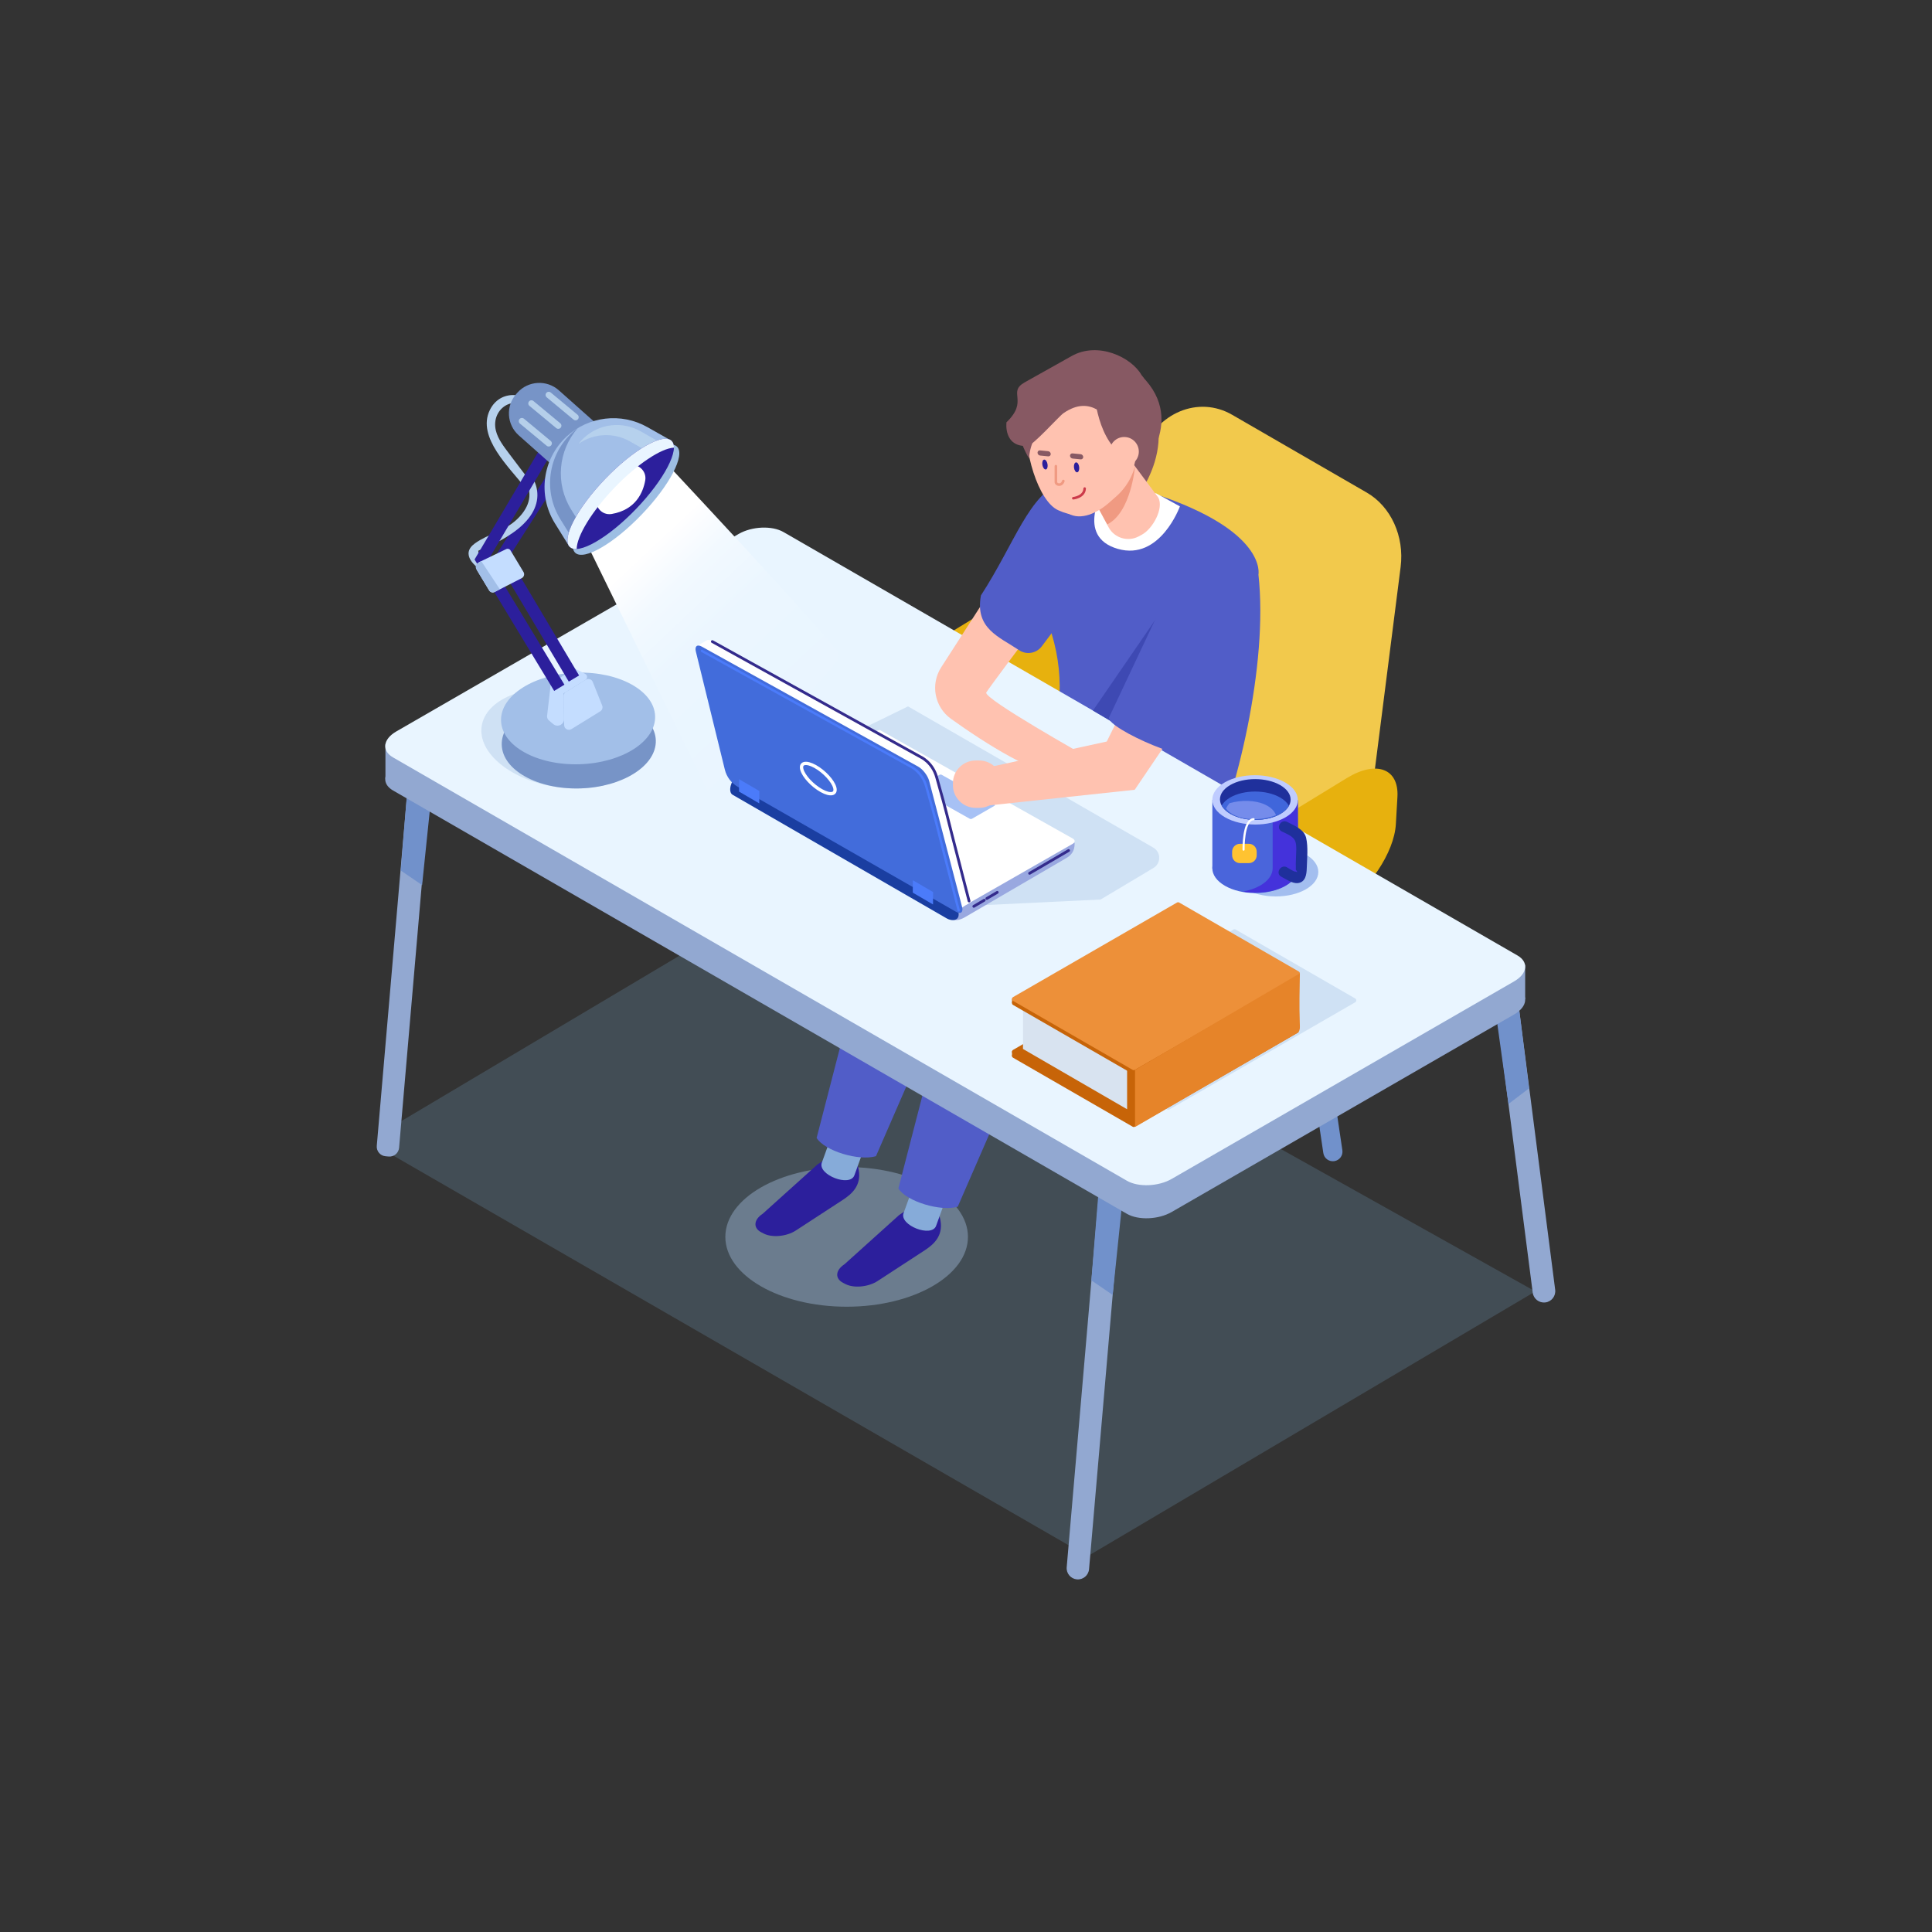 <?xml version="1.0" encoding="UTF-8"?> <svg xmlns="http://www.w3.org/2000/svg" width="800" height="800" viewBox="0 0 800 800" fill="none"><rect x="0" y="0" width="800" height="800" fill="#333333" stroke="none"/> <g clip-path="url(#clip0)"> <path opacity="0.19" d="M450.364 644.387L159.526 476.58L165.781 464.464L332.692 365.192L635.751 534.753L450.364 644.387Z" fill="#88BDEB"></path> <path d="M434.982 287.188L472.765 187.311C478.988 170.874 496.268 163.7 510.197 171.751L565.93 203.954C575.966 209.757 581.582 222.08 579.97 234.77L563.424 364.778L434.982 287.188Z" fill="#F2C94C"></path> <path d="M552.495 480.805C554.665 480.486 556.18 478.462 555.845 476.278L537.704 354.129C537.385 351.961 535.358 350.446 533.172 350.781C531.003 351.1 529.487 353.125 529.822 355.309L547.963 477.457C548.282 479.625 550.309 481.124 552.495 480.805Z" fill="#7191CB"></path> <path d="M463.942 408.603L356.912 346.859C346.988 341.136 351.008 328.59 365.831 318.977L404.3 294.011C419.123 284.398 439.37 281.21 449.294 286.933L556.324 348.677C566.248 354.4 562.228 366.946 547.405 376.56L508.936 401.509C494.098 411.138 473.866 414.326 463.942 408.603Z" fill="#E7B10E"></path> <path d="M458.182 423.589L363.565 369.003C353.402 363.136 347.769 351.451 347.769 351.451C343.956 342.715 353.035 336.401 363.214 342.268L462.697 400.792C472.861 406.658 476.706 412.78 475.063 420.066C475.063 420.066 471.074 430.237 458.182 423.589Z" fill="#4C73DB"></path> <path d="M554.553 376.257L479.131 422.393C466.909 429.87 457.48 426.363 458.15 414.598L458.804 403.295C459.474 391.529 470.021 375.795 482.243 368.334L557.665 322.197C569.886 314.72 579.316 318.228 578.646 329.993L577.992 341.296C577.306 353.045 566.759 368.78 554.553 376.257Z" fill="#E7B10E"></path> <path opacity="0.4" d="M350.578 541.082C378.318 541.082 400.806 528.135 400.806 512.163C400.806 496.192 378.318 483.244 350.578 483.244C322.837 483.244 300.35 496.192 300.35 512.163C300.35 528.135 322.837 541.082 350.578 541.082Z" fill="#A8C4E5"></path> <path d="M315.827 502.582L338.436 482.224C341.308 480.343 346.27 476.501 350.849 476.852C352.908 477.011 354.535 478.637 354.79 480.678L355.604 484.615C356.641 490.928 352.78 494.372 348.998 496.843L329.533 509.533C325.735 512.004 319.768 512.578 316.274 510.808L315.284 510.298C311.79 508.529 312.03 505.053 315.827 502.582Z" fill="#2C1F9C"></path> <path d="M353.786 486.656C351.967 491.693 338.484 486.464 340.303 481.427L346.239 465.038L359.721 470.267L353.786 486.656Z" fill="#86ABD9"></path> <path d="M362.72 478.748C355.763 480.885 341.435 476.58 338.148 471.192L375.532 326.613L419.043 349.362L362.72 478.748Z" fill="#515DC8"></path> <path d="M349.684 523.498L372.293 503.14C375.165 501.259 380.128 497.417 384.707 497.768C386.765 497.927 388.392 499.553 388.648 501.594L389.462 505.531C390.499 511.844 386.637 515.288 382.856 517.759L363.39 530.449C359.593 532.92 353.625 533.494 350.131 531.724L349.142 531.214C345.648 529.445 345.887 525.969 349.684 523.498Z" fill="#2C1F9C"></path> <path d="M387.626 507.572C385.807 512.609 372.325 507.38 374.144 502.343L380.079 485.954L393.562 491.183L387.626 507.572Z" fill="#86ABD9"></path> <path d="M396.577 499.664C389.621 501.801 375.293 497.496 372.006 492.108L409.39 347.529L452.9 370.278L396.577 499.664Z" fill="#515DC8"></path> <path d="M446.231 289.563L370.315 348.151C357.917 355.739 348.615 348.214 348.615 335.174L347.163 313.955C347.179 300.914 357.327 284.047 369.724 276.475L446.263 229.653C458.66 222.064 468.792 226.528 468.776 239.553L468.76 252.067C468.776 265.108 458.628 281.975 446.231 289.563Z" fill="#E7B10E"></path> <path d="M422.393 347.513C428.999 322.021 451.592 289.308 428.967 246.934C428.233 198.103 434.344 190.547 465.314 201.308L478.094 204.496C524.876 219.912 521.094 237.927 521.094 237.927C525.243 275.454 511.952 329.434 499.905 355.324C500.575 399.659 420.814 399.675 422.393 347.513Z" fill="#515DC8"></path> <path d="M160.93 478.892L159.653 478.78C157.451 478.589 155.824 476.66 156.015 474.46L169.418 318.976C169.609 316.776 171.54 315.15 173.742 315.341L175.018 315.453C177.22 315.644 178.848 317.573 178.656 319.773L165.254 475.257C165.062 477.457 163.131 479.083 160.93 478.892Z" fill="#92A8D1"></path> <path d="M639.915 539.312C642.484 538.977 644.287 536.634 643.968 534.067L628.73 415.585C628.395 413.019 626.05 411.217 623.481 411.536C620.912 411.871 619.109 414.214 619.428 416.781L634.666 535.263C635.001 537.83 637.346 539.631 639.915 539.312Z" fill="#92A8D1"></path> <path d="M445.928 653.984C443.375 653.761 441.476 651.513 441.699 648.962L459.921 437.522C460.144 434.971 462.394 433.074 464.947 433.297C467.5 433.52 469.398 435.768 469.175 438.319L450.954 649.759C450.73 652.31 448.481 654.207 445.928 653.984Z" fill="#92A8D1"></path> <path d="M460.735 536.204L451.911 530.178L455.15 490.179L465.186 493.16L460.735 536.204Z" fill="#7191CB"></path> <path d="M174.782 366.499L165.959 360.473L169.198 320.474L179.234 323.455L174.782 366.499Z" fill="#7191CB"></path> <path d="M624.629 457.131L633.133 450.658L628.586 414.262L619.156 417.881L624.629 457.131Z" fill="#7191CB"></path> <path d="M184.208 308.215H159.604V322.499H184.208V308.215Z" fill="#92A8D1"></path> <path d="M631.538 399.5H606.935V413.784H631.538V399.5Z" fill="#92A8D1"></path> <path d="M466.621 502.613L162.732 327.314C157.962 324.572 158.568 319.773 164.073 316.585L305.869 234.786C311.374 231.613 319.687 231.263 324.458 234.021L628.331 409.32C633.101 412.062 632.495 416.861 626.99 420.049L485.194 501.848C479.705 505.021 471.376 505.356 466.621 502.613Z" fill="#92A8D1"></path> <path d="M466.621 488.919L162.732 313.62C157.962 310.878 158.568 306.079 164.073 302.891L305.869 221.092C311.374 217.919 319.687 217.568 324.458 220.326L628.331 395.626C633.101 398.368 632.495 403.166 626.99 406.355L485.194 488.154C479.705 491.326 471.376 491.661 466.621 488.919Z" fill="#E9F5FF"></path> <path d="M488.577 209.677C488.577 209.677 480.392 232.315 462.873 227.277C444.939 222.112 457.192 202.296 457.192 202.296L478.732 204.289L488.577 209.677Z" fill="white"></path> <path d="M455.964 208.577C455.964 208.577 461.213 212.611 463.702 212.898C466.191 213.185 488.051 189.255 476.387 166.283C469 151.728 444.077 166.442 444.077 166.442L455.964 208.577Z" fill="#875963"></path> <path d="M472.861 221.379L471.536 222.096C467.085 224.488 461.468 222.814 459.059 218.366L445.529 193.257C443.135 188.809 444.811 183.197 449.262 180.79L450.587 180.073C455.038 177.681 460.655 179.355 463.064 183.803L479.626 206.027C482.019 210.474 477.312 218.988 472.861 221.379Z" fill="#FFC2B0"></path> <path d="M454.688 210.123C454.688 210.123 466.223 206.505 469.989 193.018C469.989 193.018 468.441 212.18 458.485 217.138L454.688 210.123Z" fill="#F09A82"></path> <path d="M471.409 305.409L481.046 252.769L452.565 294.234L471.409 305.409Z" fill="#3E49B3"></path> <path d="M406.183 250.76L389.733 276.315C385.185 283.377 386.956 292.767 393.801 297.661C407.507 307.466 429.462 321.67 440.695 320.985C443.232 320.825 450.364 313.54 450.364 313.54C450.364 313.54 406.853 289.117 408.401 286.725C409.948 284.334 424.548 264.821 424.548 264.821L406.183 250.76Z" fill="#FFC2B0"></path> <path d="M440.312 199.155C425.824 204.894 420.463 224.503 406.183 246.551C403.646 260.293 413.666 263.641 422.011 269.237C425.058 271.277 429.175 270.56 431.376 267.627L456.139 234.674L448.928 214.555L440.312 199.155Z" fill="#515DC8"></path> <path opacity="0.4" d="M561.163 413.449L511.653 384.897C511.366 384.737 511.015 384.737 510.744 384.897L501.825 390.046C501.761 390.062 501.697 390.094 501.633 390.126L433.758 429.28C433.152 429.63 433.152 430.507 433.758 430.858L483.268 459.41C483.556 459.57 483.907 459.57 484.178 459.41L493.097 454.261C493.161 454.245 493.225 454.213 493.289 454.181L561.163 415.028C561.77 414.693 561.77 413.816 561.163 413.449Z" fill="#A8C4E5"></path> <path d="M469.004 466.536L419.494 437.984C418.887 437.633 418.887 436.756 419.494 436.406L487.369 397.252C487.656 397.092 488.007 397.092 488.278 397.252L537.788 425.804C538.394 426.155 531.916 425.82 537.788 427.383L469.913 466.536C469.642 466.712 469.291 466.712 469.004 466.536Z" fill="#C76408"></path> <path d="M421.041 435.337H419.047V437.33H421.041V435.337Z" fill="#C76408"></path> <path d="M538.107 424.242H536.288V426.059H538.107V424.242Z" fill="#DD4078"></path> <path d="M469.004 464.863L419.494 436.31C418.887 435.959 418.887 435.083 419.494 434.732L487.369 395.578C487.656 395.419 488.007 395.419 488.278 395.578L537.788 424.13C537.549 424.545 537.309 425.183 537.788 425.709L469.913 464.863C469.642 465.022 469.291 465.022 469.004 464.863Z" fill="#C76408"></path> <path d="M423.595 415.299V419.221V430.428V434.35L466.707 459.315V455.393V444.186V440.264L423.595 415.299Z" fill="#D8E3F0"></path> <path d="M469.004 444.68L419.494 416.128C418.887 415.777 418.887 414.9 419.494 414.549L487.369 375.395C487.656 375.236 488.007 375.236 488.278 375.395L537.788 403.948C537.102 404.33 536.591 405.191 537.788 405.526L469.913 444.68C469.642 444.839 469.291 444.839 469.004 444.68Z" fill="#C76408"></path> <path d="M421.041 413.545H419.047V415.33H421.041V413.545Z" fill="#C76408"></path> <path d="M538.235 403.326H536.24V404.665H538.235V403.326Z" fill="#DEA749"></path> <path d="M469.004 443.006L419.494 414.454C418.887 414.103 418.887 413.226 419.494 412.875L487.369 373.722C487.656 373.562 488.007 373.562 488.278 373.722L537.788 402.274C538.394 402.625 538.394 403.502 537.788 403.852L469.913 443.006C469.642 443.166 469.291 443.166 469.004 443.006Z" fill="#ED9039"></path> <path d="M469.977 443.054V451.519V458.199V466.664L537.389 427.622C538.075 427.223 538.266 425.932 538.25 425.135L538.091 418.2V413.274L538.25 403.039L469.977 443.054Z" fill="#E68429"></path> <path d="M238.727 216.396L292.975 327.385C292.975 327.385 349.123 275.86 347.559 271.109C345.996 266.375 267.383 182.742 267.383 182.742L238.727 216.396Z" fill="url(#paint0_linear)"></path> <g clip-path="url(#clip1)"> <path opacity="0.4" d="M403.879 374.962L455.759 372.466L477.638 359.391C480.82 357.487 480.788 352.856 477.581 350.997L375.998 292.5L348.347 305.989L403.879 374.962Z" fill="#A8C4E5"></path> <path d="M444.981 349.016L434.299 345.513L433.124 344.265L432.369 342.864L356.964 300.448C356.056 299.939 354.551 299.958 353.624 300.493L324.835 317.115L324.784 316.631L319.354 318.72L319.596 321.032H319.634C319.729 321.261 319.926 321.472 320.237 321.643L398.702 365.785C398.804 365.842 389.475 373.593 389.519 373.746C391.158 379.981 394.53 382.821 399.655 379.739L441.152 355.531C443.686 354.169 445 352.328 444.975 349.341V349.016H444.981Z" fill="#99A8E0"></path> <path d="M397.051 372.319L311.555 320.809C310.507 320.223 310.533 319.236 311.6 318.618L364.274 302.257L444.213 347.226C445.26 347.812 445.235 348.799 444.168 349.417L400.385 374.472C399.312 375.096 398.099 372.905 397.051 372.319Z" fill="white"></path> <path d="M401.561 339.036L379.694 326.732C379.44 326.592 379.447 326.35 379.707 326.203L388.998 320.841C389.259 320.695 389.678 320.688 389.932 320.828L411.798 333.133C412.052 333.273 412.046 333.515 411.785 333.661L402.494 339.024C402.234 339.17 401.815 339.177 401.561 339.036Z" fill="#A7C1F5"></path> <path d="M426.329 361.62L442.479 352.188" stroke="#342B8C" stroke-width="1.147" stroke-miterlimit="10" stroke-linecap="round" stroke-linejoin="round"></path> <path d="M412.941 369.504L408.629 372.039" stroke="#342B8C" stroke-width="1.147" stroke-miterlimit="10" stroke-linecap="round" stroke-linejoin="round"></path> <path d="M407.549 372.765L403.236 375.3" stroke="#342B8C" stroke-width="1.147" stroke-miterlimit="10" stroke-linecap="round" stroke-linejoin="round"></path> <path d="M387.448 320.402C386.87 318.179 384.832 315.51 382.907 314.441L294.96 265.459C294.166 265.013 292.934 264.917 292.833 265.064L288.457 267.541L289.657 269.133L304.43 318.899C305.007 321.121 307.046 323.79 308.97 324.86L393.723 371.867L396.606 374.803L396.968 376.682L401.458 373.829L387.448 320.402Z" fill="white"></path> <path d="M392.097 380.338L303.331 329.082C301.312 327.91 302.715 322.911 305.052 321.561L311.168 322.223C313.499 320.873 309.796 323 311.816 324.172L392.999 369.708C395.019 370.88 393.501 370.874 391.164 372.224L396.791 377.351C397.813 381.478 394.117 381.509 392.097 380.338Z" fill="#1A3EA1"></path> <path d="M395.927 377.586L305.478 325.783C302.804 324.255 300.88 321.688 300.143 318.695L288.153 269.834C287.575 267.611 288.667 266.675 290.598 267.745L380.228 317.459C382.158 318.529 384.191 321.198 384.769 323.42L398.366 375.504C398.95 377.727 397.851 378.656 395.927 377.586Z" fill="#426CDB"></path> <path d="M345.66 326.165C346.384 328.929 343.914 329.483 340.148 327.394C336.382 325.305 332.743 321.369 332.019 318.599C331.295 315.835 333.765 315.281 337.531 317.37C341.297 319.465 344.936 323.401 345.66 326.165Z" stroke="white" stroke-width="1.368" stroke-miterlimit="10"></path> <path d="M294.961 265.669L381.238 313.46C381.238 313.46 386.103 315.6 387.849 321.828C393.546 342.183 388.624 324.319 401.268 373.097" stroke="#342B8C" stroke-width="1.147" stroke-miterlimit="10" stroke-linecap="round" stroke-linejoin="round"></path> <path d="M290.668 269.528L376.945 317.319C376.945 317.319 381.81 319.459 383.556 325.688C389.253 346.042 384.331 328.178 396.975 376.956" stroke="#4B7BFA" stroke-miterlimit="10" stroke-linecap="round" stroke-linejoin="round"></path> <path d="M314.401 332.668L306.018 327.777L306.049 322.65L314.433 327.541L314.401 332.668Z" fill="#4B7BFA"></path> <path d="M386.344 374.517L377.961 369.625L377.993 364.492L386.376 369.383L386.344 374.517Z" fill="#4B7BFA"></path> </g> <path d="M404.508 334.042L469.861 327.027L507.995 270.72L484.19 254.666L458.294 307.052L403.104 319.088L404.508 334.042Z" fill="#FFC2B0"></path> <path d="M481.398 250.059L459.22 297.104C458.278 301.647 495.79 318.195 497.768 311.819C498.119 310.687 526.36 255.527 518.766 232.698C512.607 214.157 490.652 227.644 481.398 250.059Z" fill="#515DC8"></path> <path d="M405.481 334.52H403.981C398.811 334.52 394.583 330.295 394.583 325.13V324.301C394.583 319.136 398.811 314.911 403.981 314.911H405.481C410.65 314.911 414.878 319.136 414.878 324.301V325.13C414.862 330.295 410.634 334.52 405.481 334.52Z" fill="#FFC2B0"></path> <path opacity="0.4" d="M267.262 310.695C268.904 299.555 255.056 288.29 236.33 285.534C217.604 282.779 201.093 289.576 199.451 300.717C197.809 311.857 211.658 323.122 230.383 325.878C249.109 328.633 265.62 321.836 267.262 310.695Z" fill="#A8C4E5"></path> <path d="M223.169 169.367C218.222 162.13 207.101 161.03 202.825 169.798C197.257 181.18 211.33 193.838 217.472 202.001C218.733 203.675 221.573 202.033 220.312 200.343C217.185 196.182 213.946 192.085 210.851 187.892C208.713 185.006 206.224 181.914 205.346 178.359C202.969 168.746 214.265 162.13 220.344 171.025C221.509 172.747 224.365 171.121 223.169 169.367Z" fill="#B6D1ED"></path> <path d="M240.211 326.468C257.828 325.957 271.863 317.053 271.559 306.58C271.255 296.106 256.727 288.03 239.11 288.541C221.493 289.051 207.458 297.956 207.763 308.429C208.067 318.902 222.595 326.978 240.211 326.468Z" fill="#7794C7"></path> <path d="M239.923 316.457C257.54 315.946 271.575 307.042 271.271 296.568C270.967 286.095 256.439 278.019 238.822 278.529C221.205 279.04 207.17 287.944 207.474 298.418C207.779 308.891 222.306 316.967 239.923 316.457Z" fill="#A2BFE8"></path> <path d="M245.459 282.397L249.352 292.138C249.703 293.03 249.368 294.035 248.554 294.545L236.604 301.91C235.311 302.707 233.636 301.798 233.604 300.268L233.365 288.28C233.349 287.578 233.7 286.924 234.306 286.558L242.603 281.44C243.64 280.803 245.012 281.249 245.459 282.397Z" fill="#C4DDFF"></path> <path d="M242.299 279.033L238.023 276.817L228.083 283.05L226.535 296.41C226.455 297.127 226.727 297.845 227.285 298.307L229.104 299.837C230.875 301.336 233.603 300.045 233.556 297.717L233.348 287.131L242.411 281.552C243.368 280.978 243.32 279.543 242.299 279.033Z" fill="#C4DDFF"></path> <path d="M235.518 282.237L204.852 230.68L234.848 183.667L239.028 186.345L210.691 230.76L239.794 279.702L235.518 282.237Z" fill="#2C1F9C"></path> <path d="M217.632 199.322C221.015 205.173 218.653 210.705 214.058 215.057C208.857 219.983 202.092 221.051 196.587 225.053C190.508 229.485 196.555 234.825 201.054 237.153C202.921 238.125 204.597 235.288 202.714 234.315C199.858 233.454 198.31 231.366 198.039 228.05C199.076 227.556 200.113 227.093 201.166 226.663C204.086 225.356 206.974 224.064 209.702 222.375C213.133 220.254 216.436 217.751 218.941 214.547C222.993 209.35 223.775 203.403 220.456 197.664C219.403 195.847 216.563 197.489 217.632 199.322Z" fill="#B6D1ED"></path> <path d="M229.471 286.095L196.507 231.669L227.157 179.889L231.449 182.423L202.315 231.637L233.715 283.512L229.471 286.095Z" fill="#2C1F9C"></path> <path d="M214.792 180.255L233.332 196.724C238.327 201.156 246.049 200.709 250.485 195.719L250.931 195.209C255.367 190.219 254.92 182.503 249.926 178.071L231.386 161.603C226.392 157.171 218.669 157.618 214.234 162.608L213.787 163.118C209.351 168.108 209.798 175.808 214.792 180.255Z" fill="#7794C7"></path> <path d="M226.392 164.537L237.497 173.751C238.055 174.214 238.885 174.134 239.332 173.576C239.794 173.018 239.715 172.189 239.156 171.742L228.051 162.528C227.493 162.066 226.663 162.145 226.216 162.703C225.753 163.245 225.833 164.074 226.392 164.537Z" fill="#B5CFEA"></path> <path d="M219.228 168.06L230.333 177.274C230.891 177.736 231.721 177.657 232.168 177.099C232.63 176.541 232.55 175.712 231.992 175.265L220.887 166.051C220.329 165.589 219.499 165.668 219.052 166.226C218.589 166.784 218.669 167.597 219.228 168.06Z" fill="#B5CFEA"></path> <path d="M215.271 175.377L226.376 184.592C226.934 185.054 227.764 184.974 228.211 184.416C228.673 183.858 228.594 183.029 228.035 182.583L216.946 173.368C216.388 172.906 215.558 172.986 215.111 173.544C214.648 174.086 214.728 174.915 215.271 175.377Z" fill="#B5CFEA"></path> <path d="M252.798 200.741C241.15 212.873 234.609 225.467 238.167 228.879C241.725 232.291 254.042 225.212 265.69 213.08C277.337 200.948 283.879 188.354 280.321 184.943C276.763 181.531 264.445 188.609 252.798 200.741Z" fill="#9DBEE3"></path> <path d="M235.598 226.073L229.774 216.699C222.594 205.141 224.589 190.14 234.529 180.846C243.64 172.333 257.218 170.722 268.068 176.86L278.088 182.52L235.598 226.073Z" fill="#A2BFE8"></path> <path d="M267.812 186.728L260.807 182.758C254.042 178.932 245.777 179.426 239.555 183.778C240.209 182.918 240.943 182.105 241.757 181.355C248.123 175.409 257.632 174.277 265.211 178.565L272.216 182.535L267.812 186.728Z" fill="#B6D1ED"></path> <path d="M236.827 179.235C237.609 178.502 238.422 177.848 239.268 177.227C231.099 186.569 229.838 200.263 236.508 210.992L242.156 220.079L237.896 224.447L232.072 215.073C224.892 203.531 226.87 188.514 236.827 179.235Z" fill="#7794C7"></path> <path d="M263.447 210.675C275.088 198.542 281.642 185.944 278.086 182.538C274.53 179.133 262.211 186.208 250.57 198.342C238.929 210.475 232.375 223.073 235.931 226.478C239.487 229.884 251.806 222.809 263.447 210.675Z" fill="#2C1F9C"></path> <path d="M267.174 198.94C266.265 203.977 263.217 211.103 253.309 212.825C249.017 213.574 245.586 209.286 247.373 205.316C249.751 200.024 255.112 194.476 260.281 192.818C264.127 191.59 267.892 194.97 267.174 198.94Z" fill="white"></path> <path d="M250.564 198.334C262.212 186.202 274.529 179.124 278.087 182.535C278.758 183.173 279.061 184.13 279.061 185.357C273.763 185.628 263.855 192.148 254.393 202.001C244.932 211.869 238.837 222.04 238.789 227.333C237.576 227.397 236.603 227.125 235.933 226.488C232.375 223.076 238.933 210.466 250.564 198.334Z" fill="#E9F5FF"></path> <path d="M209.638 227.364L198.597 232.673C197.289 233.311 196.794 234.937 197.544 236.18L202.57 244.518C203.033 245.283 203.99 245.554 204.788 245.156L216.037 239.401C216.978 238.922 217.313 237.759 216.771 236.85L211.378 227.891C211.011 227.285 210.261 227.062 209.638 227.364Z" fill="#C4DDFF"></path> <path d="M199.283 232.338L197.991 233.056C197.034 233.582 196.714 234.809 197.273 235.75L202.506 244.423C203.001 245.236 204.022 245.523 204.868 245.092L206.974 244.008L199.283 232.338Z" fill="#A2BFE8"></path> <path d="M459.22 198.709C457.624 212.34 449.04 216.214 438.142 211.256C429.909 207.509 423.527 186.37 425.107 172.755C426.702 159.125 435.095 153.944 444.7 161.102C454.321 168.244 460.815 185.079 459.22 198.709Z" fill="#FFC2B0"></path> <path d="M470.34 189.223C468.744 202.854 451.13 219.226 441.524 212.084C431.919 204.942 431.776 181.826 433.371 168.196C434.967 154.565 444.045 149.32 453.651 156.462C463.256 163.604 471.936 175.593 470.34 189.223Z" fill="#FFC2B0"></path> <path d="M452.949 160.289C452.949 160.289 453.443 180.36 464.517 188.363C467.197 190.292 472.367 185.381 471.633 195.297C471.633 195.297 493.093 173.234 470.851 153.912C451.242 136.87 432.701 158.615 432.701 158.615L452.949 160.289Z" fill="#875963"></path> <path d="M426.127 189.925C426.127 189.925 425.967 178.765 437.567 170.985L425.935 167.622C425.92 167.622 416.25 172.659 426.127 189.925Z" fill="#875963"></path> <path d="M463.99 177.729C458.23 173.122 452.039 163.046 440.344 171.097C438.557 172.325 427.659 184.552 425.505 184.664C415.373 185.206 416.761 174.859 416.761 174.859C426.175 165.852 416.921 162.456 424.356 158.296L443.694 147.455C454.624 141.253 468.537 147.917 472.702 155.33L473.595 156.494C477.744 163.923 471.409 173.568 463.99 177.729Z" fill="#875963"></path> <path d="M471.521 187.693C471.138 191.009 468.138 193.384 464.819 192.986C461.501 192.603 459.123 189.606 459.522 186.29C459.905 182.974 462.905 180.599 466.224 180.997C469.526 181.38 471.904 184.377 471.521 187.693Z" fill="#FFC2B0"></path> <path d="M446.869 193.4C446.996 194.532 446.629 195.505 446.039 195.568C445.449 195.632 444.858 194.771 444.715 193.639C444.571 192.508 444.954 191.535 445.544 191.471C446.151 191.392 446.741 192.268 446.869 193.4Z" fill="#2C1F9C"></path> <path d="M433.753 192.173C433.945 193.305 433.642 194.293 433.051 194.389C432.461 194.484 431.839 193.671 431.631 192.539C431.44 191.407 431.743 190.419 432.333 190.323C432.924 190.228 433.562 191.057 433.753 192.173Z" fill="#2C1F9C"></path> <path d="M437.216 193.034C437.216 193.034 437.232 198.613 437.216 199.634C437.2 200.686 439.529 201.515 440.311 199.171" stroke="#F09A82" stroke-width="1.071" stroke-miterlimit="10" stroke-linecap="round" stroke-linejoin="round"></path> <path d="M444.428 206.313C444.428 206.313 448.991 205.851 449.135 202.296" stroke="#CC3A4A" stroke-width="1.052" stroke-miterlimit="10" stroke-linecap="round" stroke-linejoin="round"></path> <path opacity="0.44" d="M545.891 361.088C545.922 355.453 538.024 350.842 528.252 350.79C518.479 350.737 510.532 355.262 510.502 360.897C510.471 366.532 518.368 371.143 528.141 371.195C537.913 371.248 545.86 366.723 545.891 361.088Z" fill="#4A79DB"></path> <path d="M532.262 366.834C525.369 370.803 514.168 370.787 507.228 366.786C500.287 362.784 500.255 356.328 507.148 352.342C514.041 348.373 525.241 348.389 532.182 352.39C539.123 356.392 539.155 362.864 532.262 366.834Z" fill="#4A65DB"></path> <path d="M537.415 331.219H502.01V359.596H537.415V331.219Z" fill="#4A65DB"></path> <path d="M526.98 331.06V359.437C527.012 362.067 525.289 364.682 521.843 366.674C519.769 367.87 517.295 368.699 514.679 369.177C520.758 370.277 527.635 369.448 532.421 366.674C535.884 364.682 537.591 362.051 537.559 359.437L537.399 331.41L526.98 331.06Z" fill="#4432DB"></path> <path d="M532.262 338.457C525.369 342.426 514.168 342.41 507.228 338.409C500.287 334.407 500.255 327.951 507.148 323.965C514.041 319.996 525.241 320.012 532.182 324.013C539.123 328.015 539.155 334.487 532.262 338.457Z" fill="#BFCCFF"></path> <path d="M530.172 337.038C524.475 340.322 515.221 340.306 509.477 337.006C503.749 333.706 503.717 328.35 509.413 325.065C515.109 321.781 524.364 321.797 530.108 325.097C535.836 328.413 535.868 333.754 530.172 337.038Z" fill="#1F309C"></path> <path d="M530.108 330.246C524.38 326.946 515.109 326.93 509.413 330.214C507.722 331.187 506.541 332.351 505.871 333.578C506.557 334.822 507.754 336.017 509.477 337.006C515.205 340.306 524.475 340.322 530.171 337.038C531.863 336.065 533.043 334.901 533.714 333.674C533.027 332.414 531.831 331.235 530.108 330.246Z" fill="#4066DB"></path> <path d="M511.584 337.756C509.797 336.974 508.504 335.954 507.69 334.806C508.01 334.057 508.488 333.308 509.142 332.574C513.977 331.203 519.561 331.283 523.662 333.084C525.449 333.866 526.741 334.886 527.555 336.034C527.938 336.544 528.209 337.054 528.353 337.548C527.523 337.851 526.757 338.106 526.103 338.266C521.269 339.637 515.684 339.541 511.584 337.756Z" fill="#758CEB"></path> <path d="M530.715 344.26C532.725 345.312 535.757 346.237 536.459 348.676C537.033 350.716 536.618 353.618 536.618 355.722C536.618 356.774 536.506 357.89 536.586 358.927C536.57 359.325 536.57 359.724 536.554 360.122C537.304 361.047 537.32 361.318 536.586 360.919C535.725 361.031 533.634 359.516 532.853 359.102C530.268 357.763 527.97 361.669 530.555 363.024C532.454 364.012 535.15 365.925 537.4 365.67C540.607 365.303 541.022 362.099 541.102 359.516C541.213 355.563 541.74 350.828 540.846 346.954C540.017 343.367 535.916 341.868 532.996 340.338C530.411 338.983 528.13 342.889 530.715 344.26Z" fill="#1F309C"></path> <path d="M517.12 357.396H513.45C511.663 357.396 510.195 355.929 510.195 354.144V352.645C510.195 350.86 511.663 349.393 513.45 349.393H517.12C518.907 349.393 520.375 350.86 520.375 352.645V354.144C520.391 355.929 518.923 357.396 517.12 357.396Z" fill="#FFC331"></path> <path d="M514.934 351.816C514.934 351.816 514.663 339.493 519.082 339.206" stroke="white" stroke-width="0.867" stroke-miterlimit="10" stroke-linecap="round" stroke-linejoin="round"></path> <path d="M434.041 188.968L430.674 188.633C430.1 188.569 429.621 188.043 429.621 187.454C429.621 186.864 430.1 186.433 430.674 186.497L434.041 186.832C434.615 186.896 435.094 187.422 435.094 188.011C435.094 188.585 434.615 189.032 434.041 188.968Z" fill="#875963"></path> <path d="M447.492 190.212L444.125 189.877C443.551 189.813 443.072 189.287 443.072 188.697C443.072 188.107 443.551 187.677 444.125 187.741L447.492 188.075C448.066 188.139 448.545 188.665 448.545 189.255C448.529 189.829 448.066 190.259 447.492 190.212Z" fill="#875963"></path> </g> <defs> <linearGradient id="paint0_linear" x1="260.796" y1="234.403" x2="335.202" y2="313.82" gradientUnits="userSpaceOnUse"> <stop stop-color="white"></stop> <stop offset="0.014" stop-color="#FEFEFF"></stop> <stop offset="0.173" stop-color="#F2F9FF"></stop> <stop offset="0.396" stop-color="#EBF6FF"></stop> <stop offset="1" stop-color="#E9F5FF"></stop> </linearGradient> <clipPath id="clip0"> <rect width="488" height="509" fill="white" transform="translate(156 145)"></rect> </clipPath> <clipPath id="clip1"> <rect width="192" height="116" fill="white" transform="translate(288 265)"></rect> </clipPath> </defs> </svg> 